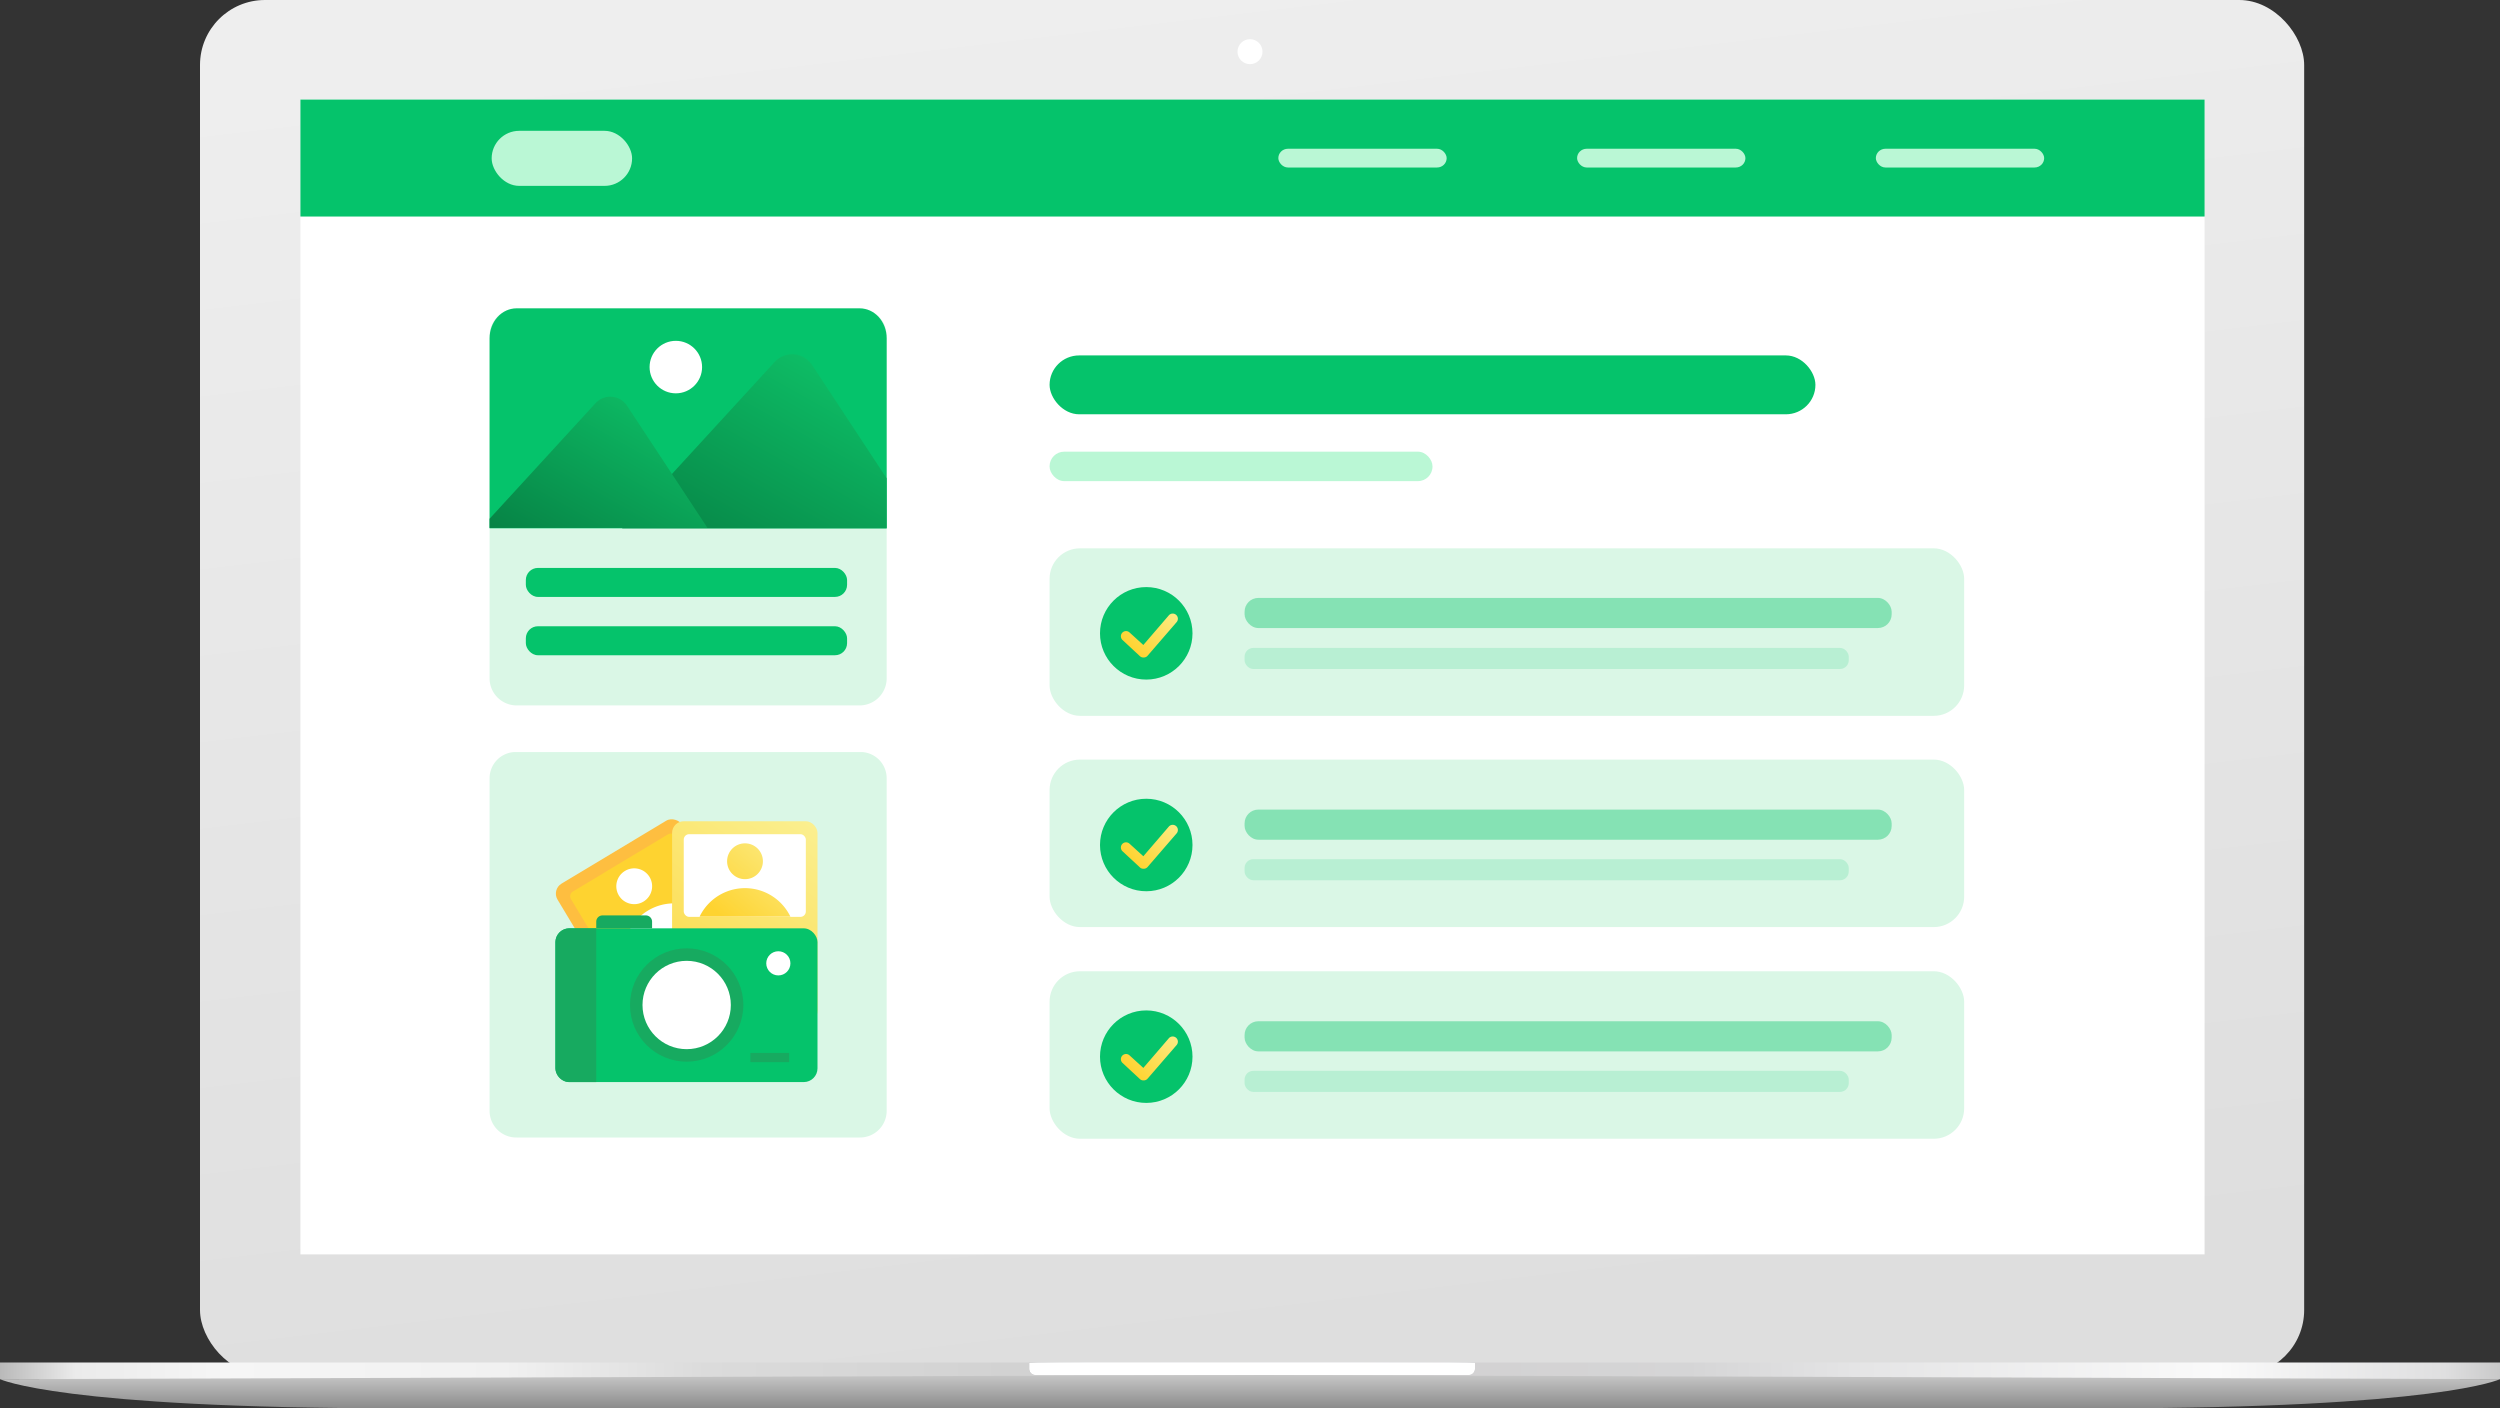 <svg xmlns="http://www.w3.org/2000/svg" xmlns:xlink="http://www.w3.org/1999/xlink" viewBox="0 0 600 338"><rect x="0" y="0" width="600" height="338" fill="#333333" stroke="none"/><defs><style>.cls-1{fill:url(#linear-gradient);}.cls-2{fill:#fff;}.cls-3,.cls-7,.cls-8{fill:#05c36b;}.cls-4{fill:#daf7e6;}.cls-5{fill:#baf7d5;}.cls-6{fill:url(#linear-gradient-2);}.cls-7{opacity:0.4;}.cls-8{opacity:0.16;}.cls-9{fill:url(#linear-gradient-3);}.cls-10{fill:url(#linear-gradient-4);}.cls-11{fill:url(#linear-gradient-5);}.cls-12{fill:url(#linear-gradient-6);}.cls-13{fill:#febe40;}.cls-14{fill:#fed330;}.cls-15{fill:url(#linear-gradient-7);}.cls-16{fill:url(#linear-gradient-8);}.cls-17{fill:url(#linear-gradient-9);}.cls-18{fill:#17aa60;}.cls-19{fill:url(#linear-gradient-10);}.cls-20{fill:url(#linear-gradient-11);}.cls-21{fill:url(#linear-gradient-12);}</style><linearGradient id="linear-gradient" x1="-213.17" y1="690.39" x2="-212.99" y2="689.41" gradientTransform="matrix(505, 0, 0, -330, 107904, 227824.58)" gradientUnits="userSpaceOnUse"><stop offset="0" stop-color="#eee"/><stop offset="1" stop-color="#dedede"/></linearGradient><linearGradient id="linear-gradient-2" x1="284.13" y1="143.21" x2="271.19" y2="155.67" gradientUnits="userSpaceOnUse"><stop offset="0" stop-color="#faf39d"/><stop offset="1" stop-color="#fed330"/></linearGradient><linearGradient id="linear-gradient-3" x1="284.13" y1="193.99" x2="271.19" y2="206.44" xlink:href="#linear-gradient-2"/><linearGradient id="linear-gradient-4" x1="284.13" y1="244.76" x2="271.19" y2="257.21" xlink:href="#linear-gradient-2"/><linearGradient id="linear-gradient-5" x1="219.01" y1="59.22" x2="171.87" y2="143.01" gradientUnits="userSpaceOnUse"><stop offset="0" stop-color="#12e079"/><stop offset="1" stop-color="#067f43"/></linearGradient><linearGradient id="linear-gradient-6" x1="174.39" y1="70.99" x2="135.38" y2="140.33" xlink:href="#linear-gradient-5"/><linearGradient id="linear-gradient-7" x1="201.43" y1="189.27" x2="153.56" y2="256.88" xlink:href="#linear-gradient-2"/><linearGradient id="linear-gradient-8" x1="196.46" y1="198.81" x2="176.36" y2="222.57" xlink:href="#linear-gradient-2"/><linearGradient id="linear-gradient-9" x1="190.02" y1="193.37" x2="169.93" y2="217.12" xlink:href="#linear-gradient-2"/><linearGradient id="linear-gradient-10" x1="-213.64" y1="606.25" x2="-212.64" y2="606.25" gradientTransform="matrix(600, 0, 0, -4, 128186, 2754.02)" gradientUnits="userSpaceOnUse"><stop offset="0" stop-color="#b9b9b9"/><stop offset="0.03" stop-color="#ebebeb"/><stop offset="0.09" stop-color="#f6f6f6"/><stop offset="0.2" stop-color="#f1f1f1"/><stop offset="0.28" stop-color="#dbdbdb"/><stop offset="0.4" stop-color="#d2d2d2"/><stop offset="0.59" stop-color="#d3d2d3"/><stop offset="0.67" stop-color="#d5d5d6"/><stop offset="0.74" stop-color="#e5e5e6"/><stop offset="0.88" stop-color="#fafafa"/><stop offset="0.97" stop-color="#dfdfe0"/><stop offset="1" stop-color="#c1c1c1"/></linearGradient><linearGradient id="linear-gradient-11" x1="-212" y1="578.04" x2="-211" y2="578.04" gradientTransform="matrix(107, 0, 0, -3, 22931, 2062.61)" gradientUnits="userSpaceOnUse"><stop offset="0" stop-color="#898a8c"/><stop offset="0.02" stop-color="#bcbdbf"/><stop offset="0.07" stop-color="#e0e1e1"/><stop offset="0.13" stop-color="#edeeef"/><stop offset="0.33" stop-color="#f0f1f2"/><stop offset="0.51" stop-color="#eeeff0"/><stop offset="0.73" stop-color="#eeeff0"/><stop offset="0.94" stop-color="#dfe0e1"/><stop offset="0.98" stop-color="#bfc0c2"/><stop offset="1" stop-color="#97989a"/></linearGradient><linearGradient id="linear-gradient-12" x1="-213.14" y1="649.08" x2="-213.14" y2="648.08" gradientTransform="matrix(600, 0, 0, -8, 128186, 5522.63)" gradientUnits="userSpaceOnUse"><stop offset="0" stop-color="#c7c7c7"/><stop offset="1" stop-color="#8b8b8b"/></linearGradient></defs><title>Asset 4</title><g id="Layer_2" data-name="Layer 2"><g id="Layer_1-2" data-name="Layer 1"><g id="Page-1"><g id="Group"><rect id="path-10" class="cls-1" x="48" width="505" height="330" rx="15.6" ry="15.6"/><rect class="cls-2" x="72.1" y="23.9" width="457" height="277.15"/><rect class="cls-3" x="72.1" y="23.9" width="457" height="28.07"/><path class="cls-4" d="M212.8,80.5v82.3a6.5,6.5,0,0,1-6.5,6.5H124a6.5,6.5,0,0,1-6.5-6.5V80.5a6.5,6.5,0,0,1,5.8-6.4H207A6.5,6.5,0,0,1,212.8,80.5Z"/><path class="cls-3" d="M212.8,81.2v45.6H117.5V81.2c0-4,2.9-7.2,6.5-7.2h82.3C209.9,74,212.8,77.2,212.8,81.2Z"/><rect class="cls-3" x="126.2" y="136.3" width="77.1" height="6.96" rx="2.9" ry="2.9"/><rect class="cls-3" x="251.9" y="85.3" width="183.8" height="14.13" rx="7.1" ry="7.1"/><rect class="cls-5" x="251.9" y="108.4" width="91.9" height="7.07" rx="3.5" ry="3.5"/><rect class="cls-5" x="306.8" y="35.7" width="40.4" height="4.5" rx="2.3" ry="2.3"/><rect class="cls-5" x="118" y="31.4" width="33.7" height="13.21" rx="6.6" ry="6.6"/><rect class="cls-5" x="378.5" y="35.7" width="40.4" height="4.5" rx="2.3" ry="2.3"/><rect class="cls-5" x="450.2" y="35.7" width="40.4" height="4.5" rx="2.3" ry="2.3"/><rect class="cls-4" x="251.9" y="131.6" width="219.5" height="40.2" rx="7.3" ry="7.3"/><circle class="cls-3" cx="275.1" cy="152" r="11.1"/><path class="cls-6" d="M274.4,157.8a1.2,1.2,0,0,1-.8-.3l-4.2-3.9a1.2,1.2,0,0,1,1.7-1.8l3.3,3,6.1-7.1a1.2,1.2,0,1,1,1.9,1.6l-7,8.1a1.2,1.2,0,0,1-.9.4Z"/><rect class="cls-7" x="298.7" y="143.5" width="155.3" height="7.23" rx="3.3" ry="3.3"/><rect class="cls-8" x="298.7" y="155.5" width="145" height="5.06" rx="2.1" ry="2.1"/><rect class="cls-4" x="251.9" y="182.3" width="219.5" height="40.2" rx="7.3" ry="7.3"/><circle class="cls-3" cx="275.1" cy="202.8" r="11.1"/><path class="cls-9" d="M274.4,208.5a1.2,1.2,0,0,1-.8-.3l-4.2-3.9a1.2,1.2,0,0,1,1.7-1.8l3.3,3,6.1-7.1a1.2,1.2,0,1,1,1.9,1.6l-7,8.1a1.2,1.2,0,0,1-.9.4Z"/><rect class="cls-7" x="298.7" y="194.3" width="155.3" height="7.23" rx="3.3" ry="3.3"/><rect class="cls-8" x="298.7" y="206.2" width="145" height="5.06" rx="2.1" ry="2.1"/><rect class="cls-4" x="251.9" y="233.1" width="219.5" height="40.2" rx="7.3" ry="7.3"/><circle class="cls-3" cx="275.1" cy="253.6" r="11.1"/><path class="cls-10" d="M274.4,259.3a1.2,1.2,0,0,1-.8-.3l-4.2-3.9a1.2,1.2,0,0,1,1.7-1.8l3.3,3,6.1-7.1a1.2,1.2,0,1,1,1.9,1.6l-7,8.1a1.2,1.2,0,0,1-.9.4Z"/><rect class="cls-7" x="298.7" y="245.1" width="155.3" height="7.23" rx="3.3" ry="3.3"/><rect class="cls-8" x="298.7" y="257" width="145" height="5.06" rx="2.1" ry="2.1"/><rect class="cls-3" x="126.2" y="150.3" width="77.1" height="6.96" rx="2.9" ry="2.9"/><path class="cls-11" d="M212.8,114.8v12H149.3l36.6-39.9a5.7,5.7,0,0,1,9,.7Z"/><path class="cls-12" d="M169.8,126.7H117.5v-2.2l25.4-27.7a4.8,4.8,0,0,1,7.6.6Z"/><circle class="cls-2" cx="162.2" cy="88.1" r="6.3"/><path class="cls-4" d="M212.8,186.7v80a6.4,6.4,0,0,1-6.5,6.3H124a6.4,6.4,0,0,1-6.5-6.3v-80a6.3,6.3,0,0,1,5.8-6.2H207A6.3,6.3,0,0,1,212.8,186.7Z"/><rect class="cls-13" x="142.2" y="201.3" width="34.9" height="48.27" rx="2.8" ry="2.8" transform="translate(-93.2 114.2) rotate(-31)"/><rect class="cls-14" x="139.3" y="205.9" width="29.3" height="19.85" rx="1.3" ry="1.3" transform="translate(-89.1 109.9) rotate(-31)"/><path class="cls-2" d="M168.4,218.8,149.7,230a12.1,12.1,0,0,1,18.7-11.2Z"/><circle class="cls-2" cx="152.2" cy="212.9" r="4.3" transform="translate(-87.9 108.6) rotate(-31)"/><rect class="cls-15" x="161.3" y="197.1" width="34.9" height="48.27" rx="2.8" ry="2.8"/><rect class="cls-2" x="164.1" y="200.2" width="29.3" height="19.85" rx="1.3" ry="1.3"/><path class="cls-16" d="M189.7,220H167.9a12.1,12.1,0,0,1,21.8,0Z"/><circle class="cls-17" cx="178.8" cy="206.7" r="4.3"/><rect class="cls-3" x="133.3" y="222.8" width="62.9" height="36.9" rx="3.3" ry="3.3"/><circle class="cls-2" cx="186.8" cy="231.2" r="2.9"/><circle class="cls-18" cx="164.8" cy="241.2" r="13.6"/><circle class="cls-2" cx="164.8" cy="241.2" r="10.6"/><path class="cls-18" d="M144.6,219.7h10.4a1.5,1.5,0,0,1,1.5,1.5v1.6a0,0,0,0,1,0,0H143.1a0,0,0,0,1,0,0v-1.6A1.5,1.5,0,0,1,144.6,219.7Z"/><rect class="cls-18" x="180.1" y="252.7" width="9.3" height="2.22"/><path class="cls-18" d="M136.7,222.8h6.4a0,0,0,0,1,0,0v36.9a0,0,0,0,1,0,0h-6.4a3.4,3.4,0,0,1-3.4-3.4V226.2A3.4,3.4,0,0,1,136.7,222.8Z"/><rect id="front" class="cls-19" y="327" width="600" height="4"/><path id="path-17" class="cls-20" d="M247,327H354v1.5a1.5,1.5,0,0,1-1.5,1.5h-104a1.5,1.5,0,0,1-1.5-1.5Z"/><path id="path-17-2" data-name="path-17" class="cls-2" d="M247,327H354v1.5a1.5,1.5,0,0,1-1.5,1.5h-104a1.5,1.5,0,0,1-1.5-1.5Z"/><path id="path-19" class="cls-21" d="M301,330l299,1s-14.4,7-96,7H96c-81.6,0-96-7-96-7Z"/></g><circle class="cls-2" cx="300" cy="12.4" r="3"/></g></g></g></svg>